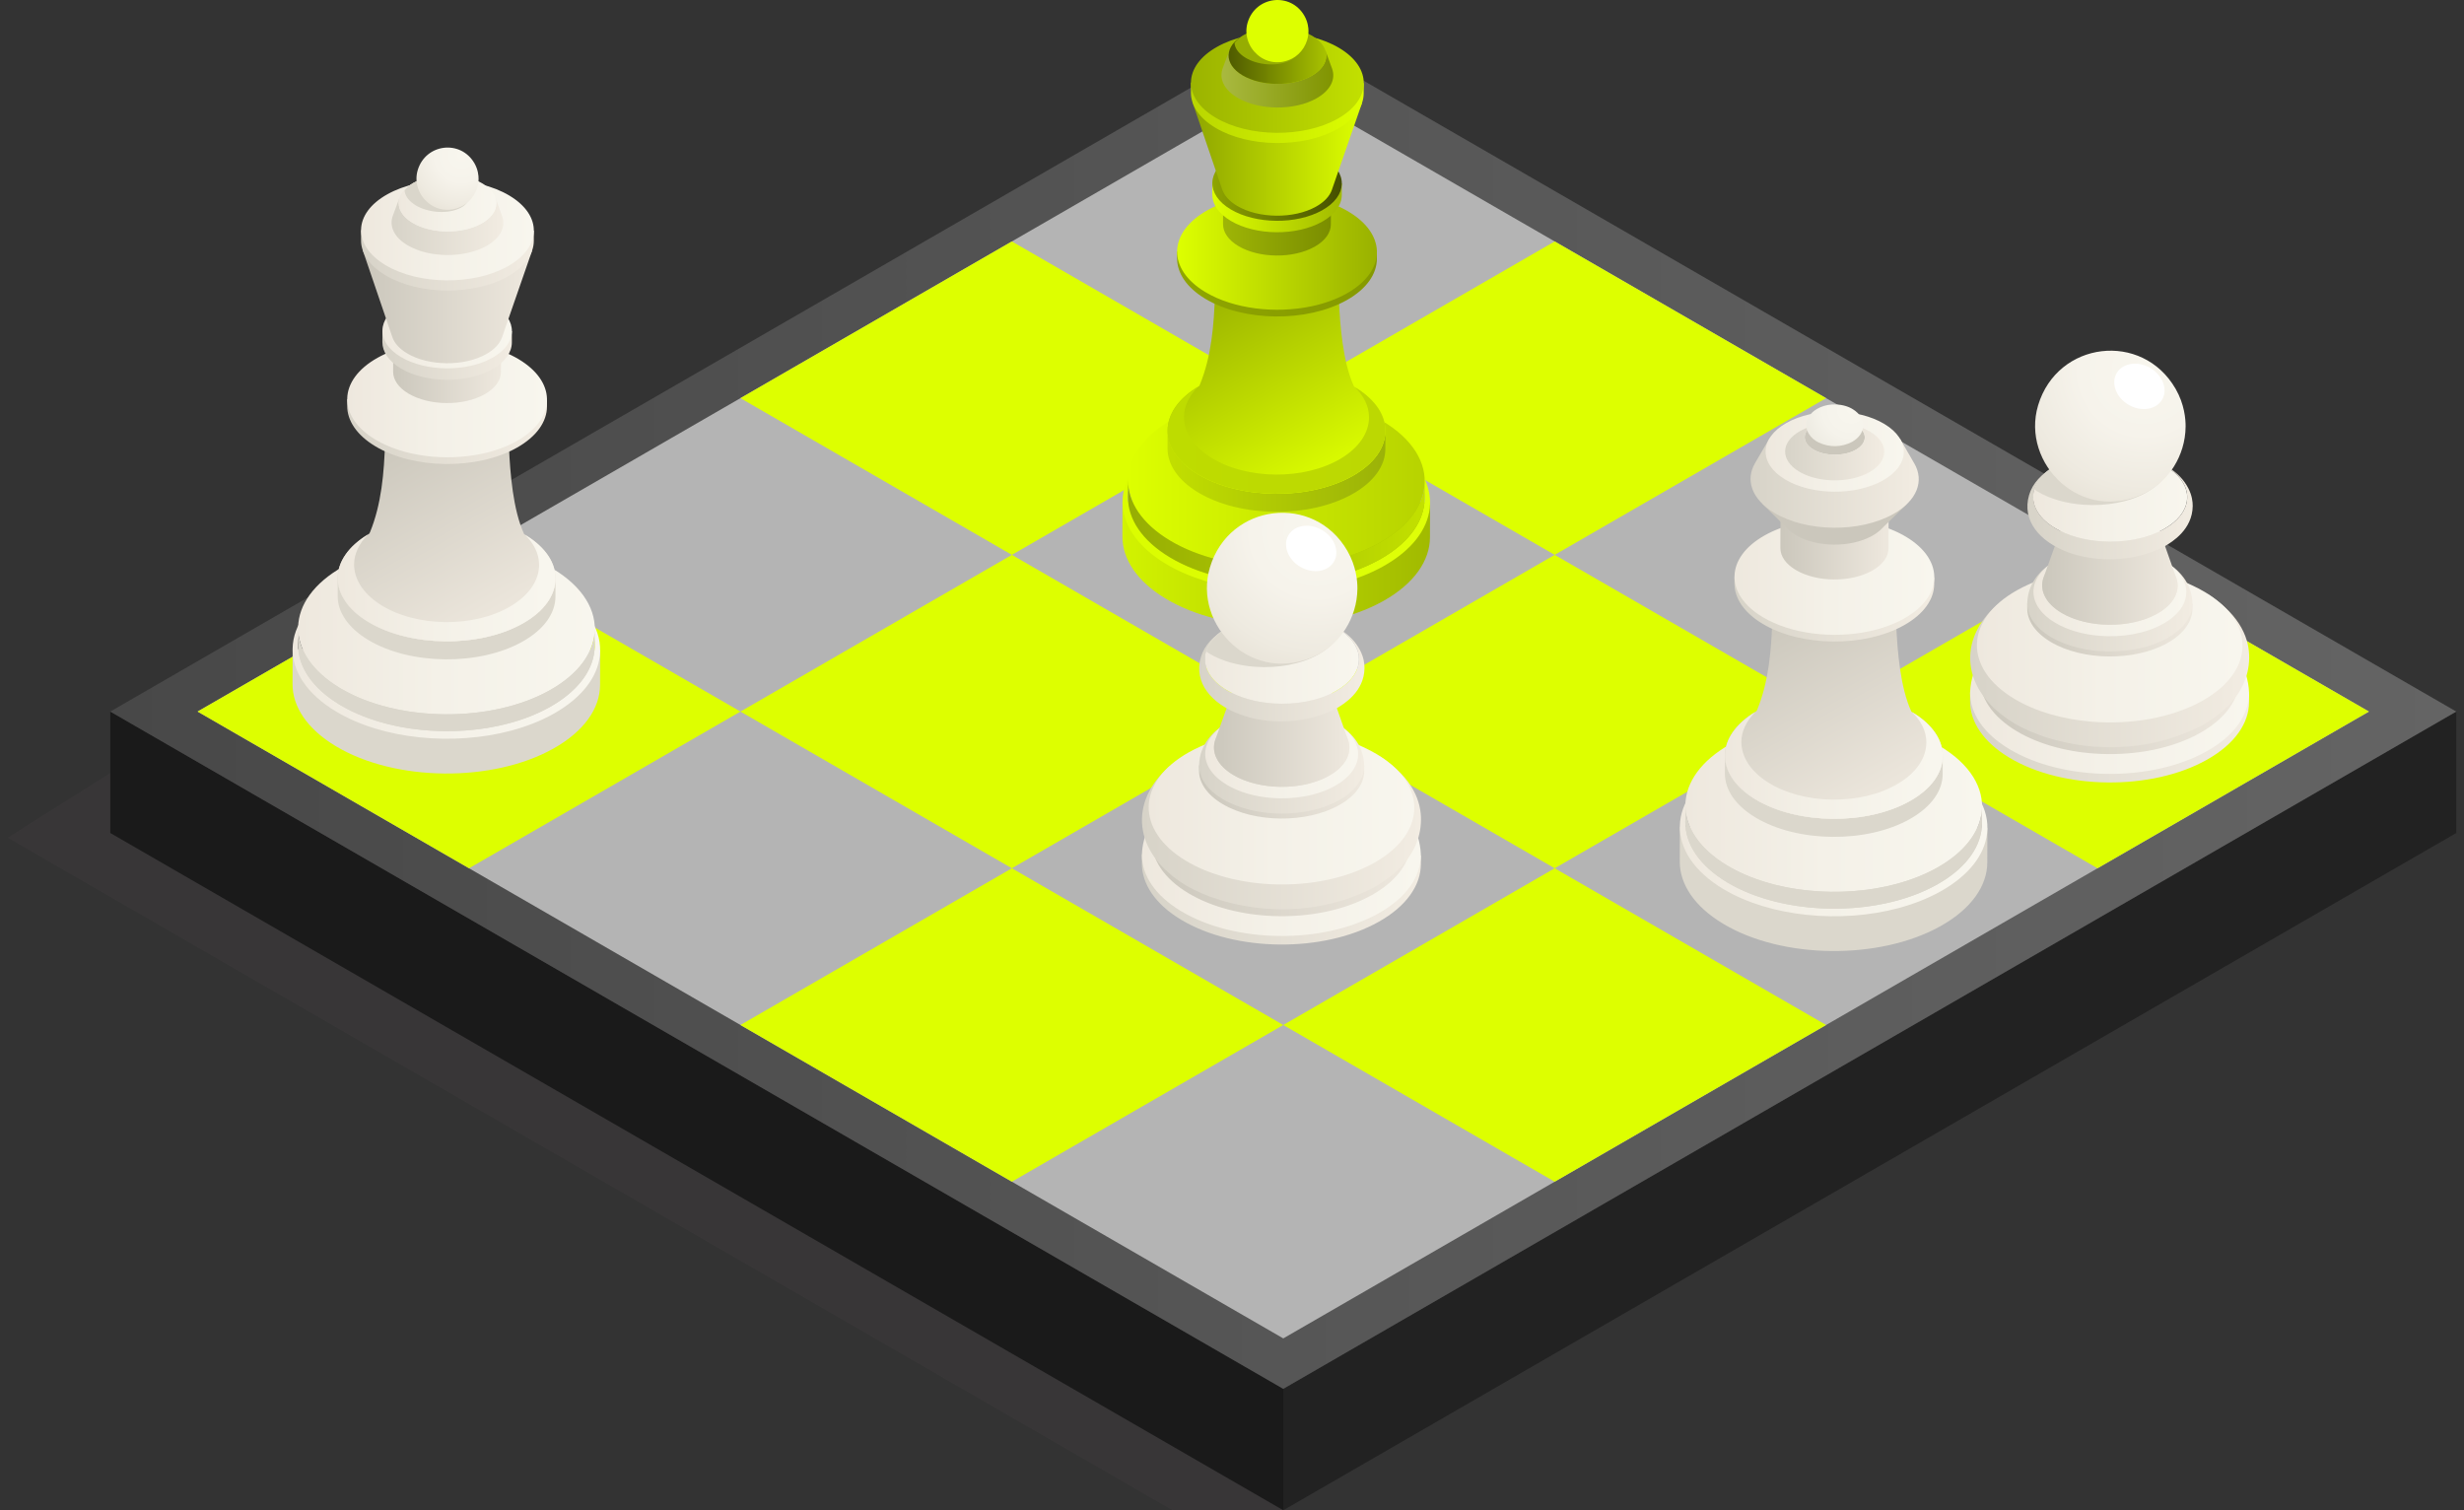 <svg width="310" height="190" viewBox="0 0 310 190" fill="none" xmlns="http://www.w3.org/2000/svg">
<rect x="0" y="0" width="310" height="190" fill="#333333" stroke="none"/>
<path opacity="0.5" d="M85.59 56.535C83.473 52.867 0.97 105.391 0.97 105.391L147.515 190H161.451L85.59 56.535Z" fill="#3E3B3D"/>
<path d="M161.451 190L13.874 104.796V89.52L161.451 174.724V190Z" fill="#1A1A1A"/>
<path d="M309.03 104.796L161.451 190V174.724L309.03 89.52V104.796Z" fill="#222222"/>
<path d="M161.451 174.724L13.874 89.52L161.451 4.316L309.03 89.52L161.451 174.724Z" fill="url(#paint0_linear_9_140)"/>
<path d="M298.04 89.52L161.451 168.381L24.861 89.52L161.451 10.659L298.04 89.52Z" fill="#B4B4B4"/>
<path d="M93.156 89.52L59.01 109.235L24.861 89.52L59.01 69.806L93.156 89.52Z" fill="#DDFF00"/>
<path d="M161.451 89.52L127.305 109.235L93.156 89.52L127.305 69.806L161.451 89.52Z" fill="#DDFF00"/>
<path d="M161.451 50.091L127.305 69.806L93.156 50.091L127.305 30.374L161.451 50.091Z" fill="#DDFF00"/>
<path d="M229.746 50.091L195.597 69.806L161.451 50.091L195.597 30.374L229.746 50.091Z" fill="#DDFF00"/>
<path d="M161.451 128.952L127.305 148.667L93.156 128.952L127.305 109.235L161.451 128.952Z" fill="#DDFF00"/>
<path d="M229.746 128.952L195.597 148.667L161.451 128.952L195.597 109.235L229.746 128.952Z" fill="#DDFF00"/>
<path d="M229.746 89.52L195.597 109.235L161.451 89.52L195.597 69.806L229.746 89.52Z" fill="#DDFF00"/>
<path d="M298.04 89.52L263.892 109.235L229.746 89.52L263.892 69.806L298.04 89.52Z" fill="#DDFF00"/>
<path d="M211.348 104.014L211.335 108.386C211.327 111.206 213.145 114.035 216.808 116.225C224.255 120.677 236.501 120.801 244.164 116.5C248.058 114.316 250.019 111.409 250.026 108.495L250.039 104.123L211.348 104.014Z" fill="#DBD7CC"/>
<path d="M244.567 96.281L244.078 95.998C247.909 98.289 249.65 101.305 249.317 104.25C249.026 106.827 247.151 109.349 243.702 111.282C242.164 112.144 240.434 112.822 238.592 113.318C231.592 115.199 223 114.417 217.312 111.017C210.127 106.723 210.296 99.879 217.686 95.733L217.208 96.006C209.545 100.305 209.371 107.399 216.821 111.851C222.717 115.375 231.626 116.188 238.881 114.238C240.787 113.726 242.582 113.022 244.177 112.126C247.751 110.121 249.697 107.505 249.998 104.835C250.343 101.783 248.538 98.658 244.567 96.281Z" fill="url(#paint1_linear_9_140)"/>
<path d="M244.083 93.881C244.006 93.835 243.928 93.79 243.85 93.744L240.366 91.733C240.424 91.767 240.481 91.801 240.538 91.835L221.164 91.637L217.696 93.614C210.306 97.762 210.137 104.604 217.322 108.897C223.005 112.295 231.59 113.079 238.585 111.204C240.431 110.71 242.167 110.03 243.709 109.165C247.167 107.224 249.045 104.695 249.325 102.113C249.647 99.172 247.907 96.167 244.083 93.881Z" fill="url(#paint2_linear_9_140)"/>
<path d="M243.709 109.165C236.32 113.313 224.504 113.193 217.322 108.897C213.789 106.786 212.034 104.058 212.041 101.336L212.036 103.456C212.028 106.178 213.784 108.905 217.317 111.017C224.501 115.31 236.314 115.43 243.704 111.284C247.46 109.178 249.351 106.373 249.359 103.559L249.364 101.44C249.356 104.253 247.465 107.058 243.709 109.165Z" fill="#DBD7CC"/>
<path d="M240.268 100.783C234.842 103.827 226.169 103.739 220.893 100.588C218.301 99.038 217.01 97.035 217.018 95.037L217.01 97.31C217.005 99.308 218.293 101.31 220.886 102.861C226.158 106.014 234.834 106.1 240.26 103.056C243.018 101.508 244.406 99.451 244.411 97.386L244.416 95.113C244.413 97.178 243.026 99.235 240.268 100.783Z" fill="#DBD7CC"/>
<path d="M240.476 89.528C239.065 86.489 238.717 81.845 238.566 78.653C238.538 77.79 238.517 76.907 238.52 75.954C238.517 77.12 237.733 78.284 236.172 79.159C233.104 80.881 228.2 80.832 225.216 79.047C223.748 78.17 223.021 77.037 223.023 75.91C223.021 76.614 222.997 77.25 222.977 77.905C222.86 81.775 222.53 85.757 221.075 89.3C221.047 89.359 221.01 89.401 220.977 89.469C218.361 91.001 217.021 93.027 217.015 95.037C217.01 97.035 218.299 99.037 220.891 100.588C226.166 103.741 234.839 103.827 240.265 100.783C243.024 99.235 244.411 97.178 244.416 95.113C244.426 92.687 242.593 90.772 240.476 89.528Z" fill="url(#paint3_linear_9_140)"/>
<path d="M218.215 72.549L218.213 73.395C218.208 75.227 219.389 77.066 221.769 78.486C226.605 81.377 234.561 81.458 239.538 78.665C242.068 77.247 243.341 75.359 243.346 73.465L243.348 72.619L218.215 72.549Z" fill="url(#paint4_linear_9_140)"/>
<path d="M239.795 67.528C238.579 66.8 237.166 66.252 235.655 65.881L233.431 65.335C234.25 65.535 235.016 65.834 235.673 66.226L226.055 66.13C226.688 65.775 227.41 65.504 228.182 65.32L225.956 65.852C224.535 66.193 223.197 66.691 222.029 67.349C217.052 70.141 216.938 74.749 221.777 77.642C225.34 79.772 230.595 80.377 235.107 79.432C236.72 79.094 238.237 78.556 239.548 77.821C242.148 76.362 243.421 74.406 243.354 72.46C243.286 70.681 242.104 68.907 239.795 67.528Z" fill="url(#paint5_linear_9_140)"/>
<path d="M224.005 64.554L223.992 68.943C223.99 69.936 224.629 70.93 225.917 71.699C228.535 73.265 232.842 73.307 235.535 71.795C236.904 71.026 237.595 70.006 237.598 68.98L237.611 64.59L224.005 64.554Z" fill="url(#paint6_linear_9_140)"/>
<path d="M221.686 63.343L224.935 66.556C225.205 66.824 225.538 67.078 225.927 67.312C228.546 68.879 232.852 68.92 235.546 67.408C235.99 67.159 236.361 66.884 236.663 66.59L239.93 63.398L221.686 63.343Z" fill="#CBC7BC"/>
<path d="M240.855 58.33L239.073 55.242L222.597 55.195L220.797 58.275C219.566 60.382 220.369 62.808 223.234 64.52C227.307 66.956 234.005 67.024 238.198 64.67C241.208 62.977 242.104 60.496 240.855 58.33Z" fill="url(#paint7_linear_9_140)"/>
<path d="M237.06 53.327C233.714 51.327 228.21 51.27 224.769 53.203C221.327 55.135 221.249 58.322 224.595 60.322C227.94 62.322 233.444 62.38 236.886 60.447C240.328 58.517 240.408 55.327 237.06 53.327Z" fill="url(#paint8_linear_9_140)"/>
<path d="M233.543 53.499C232.088 52.629 229.696 52.605 228.197 53.444C226.701 54.283 226.668 55.67 228.122 56.541C229.577 57.411 231.969 57.434 233.468 56.595C234.964 55.754 234.998 54.369 233.543 53.499Z" fill="#CBC7BC"/>
<path d="M235.299 54.317C235.101 54.197 234.891 54.089 234.673 53.99L233.164 53.301C233.296 53.361 233.423 53.429 233.543 53.499C234.255 53.925 234.611 54.473 234.613 55.021C234.616 55.592 234.231 56.164 233.468 56.592C233.114 56.79 232.712 56.94 232.283 57.042C230.894 57.374 229.234 57.203 228.122 56.538C226.668 55.668 226.701 54.283 228.197 53.442C228.299 53.385 228.403 53.333 228.512 53.283L226.997 53.964C226.818 54.044 226.647 54.13 226.481 54.224C224.01 55.611 223.956 57.896 226.356 59.33C228.19 60.426 230.93 60.709 233.221 60.161C233.927 59.992 234.59 59.746 235.172 59.418C236.434 58.712 237.065 57.769 237.06 56.824C237.06 55.925 236.473 55.018 235.299 54.317Z" fill="url(#paint9_linear_9_140)"/>
<path d="M234.161 52.533C233.808 51.862 232.629 50.761 230.442 50.894C229.221 50.969 227.727 51.644 227.335 52.948C226.984 54.12 227.816 55.205 228.821 55.673C230.2 56.315 231.688 56.283 233.018 55.59C233.909 55.078 234.405 54.343 234.416 53.517C234.426 53.034 234.226 52.657 234.161 52.533Z" fill="url(#paint10_radial_9_140)"/>
<path d="M240.587 89.606C241.616 90.632 242.361 91.9 242.359 93.404C242.354 95.284 241.174 97.159 238.834 98.57C234.226 101.344 226.857 101.263 222.379 98.391C220.177 96.978 219.08 95.154 219.086 93.334C219.088 92.035 219.691 90.736 220.818 89.588C218.327 91.108 217.028 93.076 217.023 95.037C217.018 97.035 218.306 99.037 220.899 100.588C226.174 103.741 234.847 103.83 240.273 100.783C243.031 99.235 244.419 97.178 244.424 95.113C244.426 92.731 242.652 90.85 240.587 89.606Z" fill="url(#paint11_linear_9_140)"/>
<path d="M141.227 63.12L141.214 67.491C141.206 70.312 143.024 73.141 146.687 75.328C154.134 79.78 166.381 79.904 174.043 75.606C177.937 73.421 179.898 70.515 179.906 67.598L179.919 63.226L141.227 63.12Z" fill="url(#paint12_linear_9_140)"/>
<path d="M174.446 55.387L173.958 55.104C177.789 57.395 179.529 60.411 179.197 63.356C178.906 65.933 177.03 68.455 173.583 70.388C172.046 71.25 170.316 71.928 168.474 72.424C161.474 74.305 152.882 73.523 147.193 70.12C140.009 65.826 140.178 58.982 147.567 54.837L147.089 55.109C139.427 59.408 139.256 66.502 146.702 70.954C152.599 74.478 161.508 75.291 168.763 73.341C170.669 72.829 172.464 72.125 174.059 71.229C177.633 69.224 179.578 66.608 179.88 63.938C180.223 60.889 178.417 57.764 174.446 55.387Z" fill="url(#paint13_linear_9_140)"/>
<path d="M173.963 52.987C173.885 52.94 173.807 52.896 173.729 52.849L170.246 50.839C170.303 50.873 170.36 50.906 170.417 50.94L151.043 50.745L147.575 52.722C140.185 56.87 140.017 63.712 147.201 68.005C152.884 71.403 161.469 72.187 168.466 70.312C170.313 69.819 172.048 69.138 173.591 68.273C177.048 66.333 178.926 63.803 179.21 61.221C179.526 58.278 177.786 55.27 173.963 52.987Z" fill="url(#paint14_linear_9_140)"/>
<path d="M173.589 68.27C166.199 72.419 154.383 72.299 147.201 68.003C143.669 65.891 141.913 63.164 141.921 60.442L141.915 62.561C141.908 65.283 143.663 68.011 147.196 70.123C154.38 74.416 166.194 74.535 173.583 70.39C177.339 68.284 179.23 65.478 179.238 62.668L179.243 60.548C179.236 63.359 177.345 66.164 173.589 68.27Z" fill="url(#paint15_linear_9_140)"/>
<path d="M170.147 59.888C164.721 62.933 156.048 62.847 150.773 59.694C148.18 58.143 146.889 56.14 146.897 54.143L146.892 56.416C146.887 58.413 148.175 60.416 150.767 61.966C156.04 65.12 164.716 65.208 170.142 62.161C172.9 60.613 174.287 58.556 174.293 56.491L174.298 54.218C174.293 56.283 172.905 58.34 170.147 59.888Z" fill="url(#paint16_linear_9_140)"/>
<path d="M170.355 48.634C168.944 45.595 168.596 40.951 168.446 37.758C168.417 36.896 168.396 36.013 168.399 35.06C168.396 36.228 167.612 37.389 166.051 38.265C162.983 39.987 158.077 39.938 155.095 38.153C153.627 37.278 152.9 36.143 152.903 35.016C152.9 35.719 152.877 36.356 152.856 37.01C152.739 40.88 152.409 44.862 150.954 48.405C150.926 48.465 150.89 48.507 150.856 48.574C148.24 50.107 146.9 52.133 146.895 54.143C146.889 56.141 148.178 58.143 150.77 59.694C156.045 62.847 164.718 62.935 170.144 59.889C172.903 58.341 174.29 56.283 174.295 54.218C174.306 51.792 172.472 49.878 170.355 48.634Z" fill="url(#paint17_linear_9_140)"/>
<path d="M148.095 31.654L148.092 32.501C148.087 34.332 149.269 36.171 151.648 37.592C156.484 40.483 164.44 40.563 169.417 37.771C171.947 36.353 173.22 34.465 173.225 32.571L173.228 31.724L148.095 31.654Z" fill="url(#paint18_linear_9_140)"/>
<path d="M169.674 26.633C168.459 25.906 167.046 25.358 165.534 24.987L163.311 24.441C164.129 24.641 164.895 24.94 165.552 25.332L155.934 25.236C156.568 24.88 157.29 24.61 158.061 24.426L155.835 24.958C154.414 25.298 153.077 25.797 151.905 26.454C146.928 29.247 146.814 33.854 151.653 36.748C155.217 38.878 160.472 39.483 164.983 38.538C166.596 38.2 168.113 37.662 169.425 36.927C172.025 35.467 173.298 33.514 173.23 31.566C173.165 29.787 171.983 28.013 169.674 26.633Z" fill="url(#paint19_linear_9_140)"/>
<path d="M170.466 48.712C171.495 49.738 172.241 51.005 172.238 52.509C172.233 54.39 171.054 56.265 168.711 57.676C164.103 60.45 156.734 60.369 152.256 57.496C150.053 56.083 148.957 54.26 148.962 52.439C148.965 51.14 149.567 49.842 150.695 48.694C148.204 50.213 146.905 52.182 146.9 54.143C146.895 56.141 148.183 58.143 150.775 59.694C156.051 62.847 164.724 62.935 170.15 59.889C172.908 58.341 174.295 56.283 174.3 54.218C174.306 51.837 172.531 49.956 170.466 48.712Z" fill="url(#paint20_linear_9_140)"/>
<path d="M165.394 27.327C162.708 28.834 158.414 28.789 155.804 27.231C154.521 26.465 153.882 25.472 153.884 24.483L153.874 28.2C153.871 29.189 154.508 30.179 155.793 30.948C158.404 32.509 162.697 32.553 165.383 31.044C166.75 30.278 167.435 29.259 167.438 28.236L167.448 24.519C167.446 25.543 166.76 26.561 165.394 27.327Z" fill="url(#paint21_linear_9_140)"/>
<path d="M152.526 23.039L152.521 24.478C152.518 25.665 153.284 26.857 154.825 27.776C157.96 29.652 163.116 29.704 166.342 27.893C167.981 26.974 168.807 25.75 168.809 24.522L168.815 23.083L152.526 23.039Z" fill="url(#paint22_linear_9_140)"/>
<path d="M166.511 19.784C163.375 17.909 158.22 17.857 154.993 19.667C151.767 21.477 151.695 24.465 154.83 26.337C157.965 28.213 163.121 28.265 166.347 26.454C169.573 24.646 169.646 21.659 166.511 19.784Z" fill="url(#paint23_linear_9_140)"/>
<path d="M150.04 12.906L153.77 23.844C154.025 24.589 154.643 25.304 155.627 25.893C158.334 27.512 162.786 27.556 165.573 25.995C166.63 25.402 167.295 24.662 167.565 23.886L171.357 12.968L150.04 12.906Z" fill="url(#paint24_linear_9_140)"/>
<path d="M149.838 10.389L149.832 11.669C149.827 13.254 150.851 14.844 152.908 16.072C157.092 18.573 163.973 18.644 168.277 16.228C170.464 14.999 171.565 13.368 171.57 11.729L171.573 10.449L149.838 10.389Z" fill="url(#paint25_linear_9_140)"/>
<path d="M168.5 6.043C164.316 3.542 157.435 3.472 153.131 5.888C148.827 8.303 148.728 12.288 152.913 14.789C157.097 17.29 163.978 17.36 168.282 14.945C172.586 12.532 172.685 8.545 168.5 6.043Z" fill="url(#paint26_linear_9_140)"/>
<path d="M167.586 8.618L166.724 6.264C167.147 7.42 166.568 8.675 164.996 9.555C162.562 10.921 158.674 10.88 156.31 9.467C154.822 8.576 154.292 7.353 154.71 6.228L153.835 8.576C153.354 9.864 153.96 11.264 155.666 12.283C158.373 13.901 162.825 13.945 165.612 12.384C167.409 11.376 168.074 9.942 167.586 8.618Z" fill="url(#paint27_linear_9_140)"/>
<path d="M165.121 4.524C162.757 3.111 158.866 3.072 156.435 4.436C154.001 5.802 153.947 8.054 156.31 9.467C158.674 10.88 162.565 10.919 164.996 9.555C167.43 8.192 167.485 5.94 165.121 4.524Z" fill="url(#paint28_linear_9_140)"/>
<path d="M160.503 3.469C159.033 3.495 157.573 3.799 156.435 4.436C155.942 4.714 155.614 5.043 155.316 5.381C155.37 6.615 156.949 7.784 159.082 8.051C161.357 8.337 163.334 7.495 163.5 6.176C163.646 5.025 162.334 3.932 160.503 3.469Z" fill="#96AD02"/>
<path d="M164.103 1.978C162.37 -1.027 157.97 -0.502 156.968 2.833C156.056 5.864 159.233 9.043 162.552 7.371C163.7 6.791 164.607 5.482 164.622 3.939C164.625 3.55 164.562 2.778 164.103 1.978Z" fill="url(#paint29_radial_9_140)"/>
<path d="M143.663 107.536L143.661 108.614C143.653 111.173 145.305 113.739 148.627 115.726C155.383 119.765 166.495 119.877 173.446 115.975C176.978 113.993 178.755 111.357 178.763 108.713L178.765 107.635L143.663 107.536Z" fill="url(#paint30_linear_9_140)"/>
<path d="M173.285 99.38C170.799 97.871 167.776 96.962 164.625 96.596L149.744 99.105C146.222 101.004 143.78 103.843 143.661 107.539C143.653 110.097 145.305 112.664 148.627 114.651C155.383 118.69 166.495 118.801 173.446 114.9C176.978 112.918 178.755 110.282 178.763 107.531C178.63 104.248 176.786 101.508 173.285 99.38Z" fill="url(#paint31_linear_9_140)"/>
<path d="M172.908 99.261C166.633 95.51 156.31 95.404 149.856 99.027C143.398 102.65 143.253 108.627 149.528 112.381C152.464 114.136 156.287 115.092 160.183 115.243C164.614 115.414 169.144 114.542 172.581 112.614C173.137 112.303 173.646 111.973 174.108 111.627C179.015 107.975 178.643 102.687 172.908 99.261ZM173.355 110.838C172.919 111.162 172.441 111.471 171.916 111.765C168.682 113.581 164.417 114.401 160.246 114.24C156.578 114.1 152.978 113.199 150.214 111.547C144.308 108.014 144.445 102.388 150.523 98.978C156.601 95.567 166.318 95.666 172.225 99.196C177.622 102.422 177.973 107.401 173.355 110.838Z" fill="url(#paint32_linear_9_140)"/>
<path d="M173.615 95.175L147.17 96.388C141.988 100.842 142.489 107.307 149.162 111.357C153.682 114.097 163.739 116.427 172.924 111.606C173.09 111.513 173.225 111.365 173.316 111.167C173.225 111.365 173.093 111.51 172.924 111.606C174.352 110.76 178.7 108.183 178.776 103.178C178.81 100.98 177.869 97.912 173.615 95.175Z" fill="url(#paint33_linear_9_140)"/>
<path d="M173.209 94.876C172.669 94.554 172.103 94.258 171.508 93.988L167.635 92.224C168.004 92.393 168.357 92.578 168.693 92.778L153.999 92.629C154.279 92.471 154.573 92.326 154.874 92.191L150.991 93.931C150.505 94.149 150.035 94.385 149.583 94.637C142.967 98.349 142.817 104.476 149.248 108.321C151.957 109.939 155.401 110.897 158.973 111.183C163.885 111.578 169.041 110.708 172.869 108.56C173.685 108.102 174.402 107.609 175.02 107.087C179.428 103.373 178.849 98.248 173.209 94.876Z" fill="url(#paint34_linear_9_140)"/>
<path d="M150.853 96.302L150.851 96.931C150.845 98.445 151.822 99.965 153.791 101.141C157.791 103.534 164.37 103.599 168.485 101.289C170.576 100.115 171.63 98.554 171.633 96.988L171.635 96.359L150.853 96.302Z" fill="url(#paint35_linear_9_140)"/>
<path d="M168.207 91.027C168.147 90.993 154.544 90.858 154.544 90.858C152.877 91.78 150.923 93.453 150.853 96.302C150.848 97.816 151.827 99.336 153.794 100.513C157.794 102.905 164.373 102.97 168.487 100.661C170.578 99.487 171.63 97.925 171.635 96.333C171.583 94.151 170.43 92.364 168.207 91.027Z" fill="url(#paint36_linear_9_140)"/>
<path d="M168.147 90.996L167.36 90.629C170.235 92.349 170.531 94.962 168.287 96.855C167.973 97.123 167.607 97.375 167.191 97.606C165.238 98.702 162.609 99.146 160.103 98.944C158.282 98.798 156.526 98.31 155.144 97.484C151.866 95.523 151.942 92.401 155.316 90.507L154.544 90.858C150.734 92.996 150.648 96.523 154.352 98.736C155.91 99.668 157.895 100.219 159.952 100.383C162.781 100.611 165.75 100.11 167.955 98.871C168.425 98.609 168.838 98.323 169.194 98.022C171.729 95.886 171.394 92.936 168.147 90.996Z" fill="url(#paint37_linear_9_140)"/>
<path d="M169.596 93.081L167.277 86.499L155.266 86.466L152.91 93.032C152.355 94.58 153.095 96.258 155.142 97.484C158.42 99.445 163.814 99.499 167.186 97.606C169.35 96.393 170.157 94.673 169.596 93.081Z" fill="url(#paint38_linear_9_140)"/>
<path d="M171.108 81.796C170.03 79.71 167.731 78.385 165.059 77.756C166.217 78.042 167.3 78.466 168.233 79.021C171.965 81.253 171.877 84.806 168.038 86.962C164.199 89.115 158.064 89.055 154.331 86.824C150.729 84.671 150.721 81.292 154.181 79.123C152.684 80.001 151.523 81.162 151.082 82.679C149.206 89.123 160.251 93.25 168.212 89.079C169.059 88.575 171.63 87.04 171.669 84.061C171.677 83.538 171.586 82.72 171.108 81.796Z" fill="url(#paint39_linear_9_140)"/>
<path d="M168.235 79.021C164.503 76.79 158.368 76.728 154.529 78.884C150.69 81.037 150.604 84.593 154.334 86.822C155.957 87.793 158.035 88.351 160.183 88.497C162.97 88.686 165.872 88.177 168.041 86.959C168.485 86.71 168.879 86.44 169.225 86.157C171.846 84.001 171.531 80.995 168.235 79.021Z" fill="url(#paint40_linear_9_140)"/>
<path d="M168.235 79.021C164.503 76.79 158.368 76.728 154.529 78.884C153.001 79.741 152.095 80.821 151.76 81.949C151.89 82.037 151.986 82.133 152.126 82.216C153.749 83.188 155.827 83.746 157.975 83.892C160.762 84.081 163.664 83.572 165.833 82.354C166.277 82.105 166.672 81.834 167.017 81.551C167.856 80.86 168.363 80.081 168.596 79.278C168.469 79.195 168.37 79.105 168.235 79.021Z" fill="#DBD7CC"/>
<path d="M170.778 74.055C170.786 73.112 170.633 71.242 169.518 69.304C165.321 62.018 154.653 63.294 152.225 71.374C150.014 78.723 157.713 86.434 165.763 82.375C168.544 80.972 170.744 77.8 170.778 74.055Z" fill="url(#paint41_radial_9_140)"/>
<path d="M167.828 70.653C167.085 71.938 165.202 72.24 163.62 71.325C162.038 70.411 161.357 68.629 162.098 67.343C162.84 66.058 164.724 65.756 166.305 66.671C167.89 67.585 168.57 69.367 167.828 70.653Z" fill="white"/>
<path d="M247.86 87.146L247.858 88.224C247.85 90.783 249.499 93.349 252.824 95.336C259.58 99.375 270.692 99.487 277.643 95.588C281.175 93.606 282.952 90.97 282.959 88.323L282.962 87.245L247.86 87.146Z" fill="url(#paint42_linear_9_140)"/>
<path d="M277.481 78.988C274.996 77.478 271.972 76.569 268.822 76.203L253.941 78.712C250.419 80.611 247.977 83.45 247.86 87.146C247.852 89.705 249.504 92.271 252.826 94.258C259.582 98.297 270.694 98.409 277.645 94.507C281.178 92.525 282.954 89.889 282.962 87.138C282.827 83.858 280.985 81.115 277.481 78.988Z" fill="url(#paint43_linear_9_140)"/>
<path d="M277.107 78.868C270.832 75.117 260.51 75.011 254.055 78.634C247.598 82.258 247.452 88.234 253.728 91.988C256.663 93.744 260.486 94.7 264.383 94.85C268.814 95.022 273.344 94.149 276.78 92.222C277.336 91.91 277.845 91.58 278.307 91.234C283.214 87.585 282.84 82.297 277.107 78.868ZM277.554 90.447C277.118 90.772 276.64 91.081 276.115 91.375C272.881 93.19 268.616 94.011 264.442 93.85C260.775 93.71 257.175 92.808 254.411 91.156C248.502 87.624 248.639 81.998 254.72 78.588C260.798 75.177 270.515 75.276 276.422 78.806C281.822 82.032 282.172 87.008 277.554 90.447Z" fill="url(#paint44_linear_9_140)"/>
<path d="M277.814 74.782L251.369 75.995C246.187 80.45 246.689 86.915 253.362 90.964C257.881 93.707 267.938 96.035 277.123 91.214C277.289 91.12 277.424 90.972 277.515 90.775C277.424 90.972 277.292 91.118 277.123 91.214C278.552 90.367 282.9 87.788 282.975 82.785C283.009 80.588 282.066 77.523 277.814 74.782Z" fill="url(#paint45_linear_9_140)"/>
<path d="M277.409 74.486C276.868 74.164 276.302 73.868 275.707 73.598L271.835 71.834C272.203 72.003 272.557 72.188 272.892 72.388L258.198 72.24C258.479 72.081 258.772 71.936 259.073 71.801L255.19 73.541C254.704 73.759 254.234 73.995 253.782 74.247C247.167 77.959 247.016 84.087 253.447 87.931C256.156 89.549 259.601 90.507 263.175 90.793C268.086 91.188 273.242 90.318 277.071 88.17C277.887 87.713 278.604 87.219 279.222 86.697C283.627 82.983 283.048 77.858 277.409 74.486Z" fill="url(#paint46_linear_9_140)"/>
<path d="M255.052 75.912L255.05 76.541C255.045 78.055 256.024 79.575 257.99 80.751C261.99 83.144 268.57 83.209 272.684 80.9C274.775 79.725 275.829 78.164 275.832 76.598L275.835 75.969L255.052 75.912Z" fill="url(#paint47_linear_9_140)"/>
<path d="M272.406 70.637C272.346 70.603 258.741 70.468 258.741 70.468C257.073 71.39 255.12 73.063 255.052 75.912C255.047 77.427 256.024 78.946 257.993 80.123C261.993 82.515 268.572 82.58 272.687 80.271C274.777 79.097 275.829 77.536 275.835 75.943C275.783 73.759 274.629 71.975 272.406 70.637Z" fill="url(#paint48_linear_9_140)"/>
<path d="M272.346 70.603L271.559 70.237C274.435 71.956 274.731 74.569 272.487 76.463C272.172 76.73 271.806 76.982 271.39 77.213C269.437 78.31 266.809 78.754 264.302 78.551C262.481 78.406 260.725 77.917 259.343 77.091C256.066 75.13 256.141 72.008 259.515 70.115L258.746 70.463C254.936 72.6 254.85 76.128 258.554 78.341C260.112 79.273 262.097 79.824 264.154 79.988C266.983 80.216 269.951 79.715 272.157 78.476C272.627 78.213 273.04 77.928 273.396 77.626C275.926 75.494 275.593 72.543 272.346 70.603Z" fill="url(#paint49_linear_9_140)"/>
<path d="M273.796 72.689L271.476 66.107L259.466 66.073L257.11 72.639C256.554 74.187 257.294 75.865 259.341 77.091C262.619 79.052 268.014 79.107 271.385 77.213C273.549 76.003 274.357 74.284 273.796 72.689Z" fill="url(#paint50_linear_9_140)"/>
<path d="M275.307 61.406C274.229 59.32 271.931 57.995 269.258 57.367C270.416 57.652 271.5 58.073 272.432 58.632C276.165 60.863 276.076 64.416 272.237 66.569C268.398 68.723 262.263 68.663 258.53 66.432C254.928 64.278 254.92 60.899 258.38 58.73C256.884 59.608 255.723 60.769 255.281 62.286C253.403 68.73 264.45 72.858 272.411 68.686C273.258 68.182 275.829 66.647 275.868 63.668C275.876 63.146 275.783 62.33 275.307 61.406Z" fill="url(#paint51_linear_9_140)"/>
<path d="M272.432 58.632C268.699 56.4 262.564 56.338 258.725 58.494C254.886 60.647 254.801 64.203 258.53 66.432C260.154 67.403 262.232 67.962 264.38 68.107C267.167 68.297 270.068 67.787 272.237 66.569C272.681 66.32 273.076 66.05 273.422 65.767C276.045 63.611 275.731 60.603 272.432 58.632Z" fill="url(#paint52_linear_9_140)"/>
<path d="M272.432 58.632C268.7 56.4 262.564 56.338 258.725 58.494C257.198 59.351 256.291 60.431 255.956 61.559C256.086 61.647 256.182 61.743 256.323 61.826C257.946 62.798 260.024 63.356 262.172 63.502C264.959 63.691 267.861 63.182 270.029 61.964C270.474 61.715 270.868 61.444 271.214 61.161C272.053 60.471 272.559 59.691 272.793 58.889C272.668 58.806 272.57 58.712 272.432 58.632Z" fill="#DBD7CC"/>
<path d="M274.975 53.665C274.983 52.722 274.832 50.852 273.715 48.914C269.518 41.629 258.85 42.904 256.421 50.984C254.213 58.335 261.91 66.044 269.959 61.985C272.744 60.582 274.944 57.411 274.975 53.665Z" fill="url(#paint53_radial_9_140)"/>
<path d="M272.027 50.263C271.284 51.548 269.401 51.85 267.819 50.935C266.237 50.021 265.557 48.239 266.297 46.953C267.04 45.668 268.923 45.366 270.505 46.281C272.089 47.195 272.77 48.977 272.027 50.263Z" fill="white"/>
<path d="M36.817 81.681L36.804 86.053C36.797 88.874 38.615 91.702 42.277 93.892C49.724 98.344 61.971 98.469 69.634 94.17C73.527 91.985 75.488 89.079 75.496 86.162L75.509 81.79L36.817 81.681Z" fill="#DBD7CC"/>
<path d="M70.034 73.951L69.545 73.668C73.376 75.959 75.117 78.975 74.784 81.92C74.493 84.497 72.618 87.019 69.171 88.954C67.633 89.816 65.904 90.497 64.062 90.99C57.062 92.871 48.469 92.089 42.781 88.686C35.596 84.393 35.765 77.549 43.155 73.403L42.677 73.676C35.015 77.975 34.841 85.068 42.29 89.52C48.186 93.045 57.093 93.855 64.35 91.907C66.257 91.396 68.052 90.692 69.647 89.796C73.221 87.79 75.166 85.175 75.467 82.504C75.81 79.453 74.008 76.325 70.034 73.951Z" fill="url(#paint54_linear_9_140)"/>
<path d="M69.55 71.548C69.472 71.502 69.395 71.457 69.317 71.411L65.834 69.4C65.891 69.434 65.948 69.468 66.005 69.502L46.63 69.307L43.163 71.283C35.773 75.432 35.604 82.273 42.789 86.567C48.472 89.964 57.057 90.749 64.054 88.873C65.901 88.38 67.636 87.699 69.179 86.834C72.636 84.894 74.514 82.364 74.797 79.782C75.114 76.842 73.374 73.834 69.55 71.548Z" fill="url(#paint55_linear_9_140)"/>
<path d="M69.176 86.832C61.787 90.98 49.971 90.861 42.789 86.564C39.256 84.453 37.501 81.725 37.508 79.003L37.503 81.123C37.495 83.845 39.251 86.572 42.784 88.684C49.968 92.978 61.782 93.097 69.171 88.951C72.927 86.845 74.818 84.04 74.826 81.229L74.831 79.11C74.823 81.923 72.932 84.725 69.176 86.832Z" fill="#DBD7CC"/>
<path d="M65.737 78.45C60.311 81.494 51.638 81.409 46.363 78.255C43.768 76.705 42.48 74.702 42.488 72.704L42.482 74.977C42.477 76.975 43.766 78.977 46.358 80.528C51.633 83.681 60.306 83.77 65.732 80.723C68.491 79.175 69.878 77.118 69.883 75.053L69.888 72.78C69.883 74.845 68.493 76.905 65.737 78.45Z" fill="#DBD7CC"/>
<path d="M65.945 67.198C64.535 64.156 64.187 59.514 64.036 56.322C64.007 55.462 63.987 54.577 63.989 53.623C63.987 54.792 63.202 55.956 61.641 56.831C58.574 58.553 53.67 58.504 50.685 56.72C49.218 55.844 48.49 54.712 48.493 53.582C48.49 54.286 48.467 54.922 48.446 55.577C48.329 59.447 47.999 63.429 46.545 66.972C46.516 67.032 46.48 67.073 46.446 67.141C43.831 68.673 42.49 70.699 42.485 72.71C42.48 74.707 43.768 76.71 46.36 78.26C51.636 81.414 60.309 81.502 65.735 78.455C68.493 76.907 69.88 74.85 69.885 72.785C69.896 70.356 68.059 68.442 65.945 67.198Z" fill="url(#paint56_linear_9_140)"/>
<path d="M43.685 50.216L43.682 51.065C43.677 52.896 44.859 54.735 47.238 56.156C52.075 59.047 60.031 59.127 65.01 56.335C67.54 54.917 68.813 53.029 68.818 51.135L68.82 50.288L43.685 50.216Z" fill="url(#paint57_linear_9_140)"/>
<path d="M65.262 45.195C64.046 44.468 62.633 43.919 61.122 43.548L58.898 43.003C59.717 43.203 60.483 43.501 61.14 43.894L51.522 43.797C52.155 43.442 52.877 43.171 53.649 42.987L51.423 43.52C50.002 43.86 48.664 44.358 47.493 45.016C42.516 47.808 42.402 52.416 47.241 55.309C50.805 57.439 56.059 58.044 60.569 57.099C62.181 56.761 63.698 56.224 65.01 55.489C67.61 54.029 68.883 52.075 68.815 50.127C68.753 48.348 67.571 46.577 65.262 45.195Z" fill="url(#paint58_linear_9_140)"/>
<path d="M66.054 67.273C67.083 68.299 67.828 69.567 67.826 71.071C67.82 72.951 66.641 74.827 64.298 76.237C59.69 79.011 52.322 78.931 47.843 76.058C45.641 74.645 44.545 72.821 44.55 71.001C44.553 69.702 45.155 68.403 46.282 67.255C43.791 68.775 42.493 70.743 42.487 72.704C42.482 74.702 43.771 76.705 46.363 78.255C51.638 81.409 60.311 81.494 65.737 78.45C68.496 76.902 69.883 74.845 69.888 72.78C69.896 70.4 68.122 68.52 66.054 67.273Z" fill="url(#paint59_linear_9_140)"/>
<path d="M60.981 45.888C58.296 47.395 54.002 47.353 51.392 45.792C50.108 45.026 49.469 44.034 49.472 43.044L49.462 46.761C49.459 47.751 50.098 48.743 51.381 49.509C53.992 51.07 58.285 51.114 60.971 49.605C62.337 48.839 63.023 47.821 63.026 46.797L63.036 43.08C63.036 44.104 62.348 45.122 60.981 45.888Z" fill="url(#paint60_linear_9_140)"/>
<path d="M48.114 41.603L48.108 43.042C48.106 44.229 48.872 45.421 50.412 46.34C53.547 48.213 58.703 48.268 61.929 46.457C63.569 45.538 64.394 44.314 64.397 43.086L64.402 41.647L48.114 41.603Z" fill="url(#paint61_linear_9_140)"/>
<path d="M62.098 38.348C58.963 36.472 53.807 36.42 50.581 38.231C47.355 40.041 47.282 43.028 50.418 44.901C53.553 46.777 58.709 46.828 61.935 45.018C65.161 43.208 65.234 40.221 62.098 38.348Z" fill="url(#paint62_linear_9_140)"/>
<path d="M45.63 31.467L49.36 42.405C49.615 43.151 50.233 43.867 51.218 44.454C53.924 46.073 58.376 46.117 61.163 44.556C62.22 43.964 62.885 43.223 63.156 42.447L66.948 31.529L45.63 31.467Z" fill="url(#paint63_linear_9_140)"/>
<path d="M45.425 28.95L45.423 30.231C45.417 31.815 46.441 33.405 48.498 34.633C52.683 37.135 59.563 37.205 63.867 34.789C66.054 33.561 67.156 31.93 67.161 30.291L67.163 29.01L45.425 28.95Z" fill="url(#paint64_linear_9_140)"/>
<path d="M64.088 24.607C59.903 22.106 53.023 22.036 48.719 24.451C44.415 26.867 44.316 30.852 48.501 33.353C52.685 35.854 59.566 35.924 63.87 33.509C68.174 31.093 68.272 27.109 64.088 24.607Z" fill="url(#paint65_linear_9_140)"/>
<path d="M63.176 27.179L62.314 24.826C62.737 25.984 62.158 27.236 60.587 28.117C58.153 29.483 54.264 29.441 51.901 28.028C50.412 27.137 49.883 25.914 50.301 24.789L49.425 27.137C48.945 28.426 49.55 29.826 51.257 30.844C53.963 32.462 58.415 32.506 61.202 30.945C63 29.937 63.662 28.504 63.176 27.179Z" fill="url(#paint66_linear_9_140)"/>
<path d="M60.711 23.088C58.348 21.675 54.457 21.636 52.025 23C49.592 24.366 49.537 26.618 51.901 28.031C54.264 29.444 58.155 29.483 60.587 28.119C63.02 26.753 63.075 24.501 60.711 23.088Z" fill="url(#paint67_linear_9_140)"/>
<path d="M56.09 22.031C54.62 22.057 53.16 22.361 52.023 22.997C51.529 23.275 51.202 23.605 50.903 23.942C50.961 25.176 52.537 26.345 54.67 26.613C56.945 26.898 58.922 26.059 59.088 24.737C59.233 23.589 57.924 22.496 56.09 22.031Z" fill="#DAD6CB"/>
<path d="M60.21 22.501C60.213 22.111 60.15 21.34 59.691 20.542C57.958 17.537 53.558 18.064 52.555 21.397C51.644 24.428 54.82 27.608 58.14 25.935C59.291 25.355 60.197 24.046 60.21 22.501Z" fill="url(#paint68_radial_9_140)"/>
<defs>
<linearGradient id="paint0_linear_9_140" x1="13.873" y1="89.521" x2="309.029" y2="89.521" gradientUnits="userSpaceOnUse">
<stop stop-color="#484848"/>
<stop offset="1" stop-color="#646464"/>
</linearGradient>
<linearGradient id="paint1_linear_9_140" x1="211.349" y1="105.503" x2="250.04" y2="105.503" gradientUnits="userSpaceOnUse">
<stop stop-color="#EEE8DE"/>
<stop offset="0.473" stop-color="#F4F1E8"/>
<stop offset="1" stop-color="#F8F6EE"/>
</linearGradient>
<linearGradient id="paint2_linear_9_140" x1="212.04" y1="101.918" x2="249.363" y2="101.918" gradientUnits="userSpaceOnUse">
<stop stop-color="#EEE8DE"/>
<stop offset="0.473" stop-color="#F4F1E8"/>
<stop offset="1" stop-color="#F8F6EE"/>
</linearGradient>
<linearGradient id="paint3_linear_9_140" x1="222.982" y1="77.735" x2="236.757" y2="101.925" gradientUnits="userSpaceOnUse">
<stop stop-color="#CBC7BC"/>
<stop offset="1" stop-color="#EEE8DE"/>
</linearGradient>
<linearGradient id="paint4_linear_9_140" x1="218.214" y1="76.629" x2="243.35" y2="76.629" gradientUnits="userSpaceOnUse">
<stop stop-color="#D7D3C8"/>
<stop offset="1" stop-color="#F2ECE2"/>
</linearGradient>
<linearGradient id="paint5_linear_9_140" x1="218.216" y1="72.591" x2="243.35" y2="72.591" gradientUnits="userSpaceOnUse">
<stop stop-color="#EEE8DE"/>
<stop offset="0.473" stop-color="#F4F1E8"/>
<stop offset="1" stop-color="#F8F6EE"/>
</linearGradient>
<linearGradient id="paint6_linear_9_140" x1="223.992" y1="68.729" x2="237.608" y2="68.729" gradientUnits="userSpaceOnUse">
<stop stop-color="#CBC7BC"/>
<stop offset="1" stop-color="#EEE8DE"/>
</linearGradient>
<linearGradient id="paint7_linear_9_140" x1="220.236" y1="60.791" x2="241.4" y2="60.791" gradientUnits="userSpaceOnUse">
<stop stop-color="#D7D3C8"/>
<stop offset="1" stop-color="#F2ECE2"/>
</linearGradient>
<linearGradient id="paint8_linear_9_140" x1="222.136" y1="56.826" x2="239.52" y2="56.826" gradientUnits="userSpaceOnUse">
<stop stop-color="#EEE8DE"/>
<stop offset="0.473" stop-color="#F4F1E8"/>
<stop offset="1" stop-color="#F8F6EE"/>
</linearGradient>
<linearGradient id="paint9_linear_9_140" x1="224.593" y1="56.862" x2="237.063" y2="56.862" gradientUnits="userSpaceOnUse">
<stop stop-color="#D7D3C8"/>
<stop offset="1" stop-color="#F2ECE2"/>
</linearGradient>
<radialGradient id="paint10_radial_9_140" cx="0" cy="0" r="1" gradientUnits="userSpaceOnUse" gradientTransform="translate(232.894 51.474) scale(8.866 8.866)">
<stop stop-color="#F8F6EE"/>
<stop offset="0.408" stop-color="#F5F3EB"/>
<stop offset="0.76" stop-color="#ECE9E0"/>
<stop offset="1" stop-color="#E1DED4"/>
</radialGradient>
<linearGradient id="paint11_linear_9_140" x1="217.279" y1="96.299" x2="243.439" y2="96.299" gradientUnits="userSpaceOnUse">
<stop stop-color="#EEE8DE"/>
<stop offset="0.473" stop-color="#F4F1E8"/>
<stop offset="1" stop-color="#F8F6EE"/>
</linearGradient>
<linearGradient id="paint12_linear_9_140" x1="141.215" y1="70.934" x2="179.919" y2="70.934" gradientUnits="userSpaceOnUse">
<stop stop-color="#D2F300"/>
<stop offset="1" stop-color="#A1BA00"/>
</linearGradient>
<linearGradient id="paint13_linear_9_140" x1="141.228" y1="64.608" x2="179.919" y2="64.608" gradientUnits="userSpaceOnUse">
<stop stop-color="#DBFD00"/>
<stop offset="1" stop-color="#DEFF08"/>
</linearGradient>
<linearGradient id="paint14_linear_9_140" x1="141.919" y1="61.023" x2="179.242" y2="61.023" gradientUnits="userSpaceOnUse">
<stop stop-color="#DDFF00"/>
<stop offset="1" stop-color="#B7D300"/>
</linearGradient>
<linearGradient id="paint15_linear_9_140" x1="141.913" y1="66.933" x2="179.242" y2="66.933" gradientUnits="userSpaceOnUse">
<stop stop-color="#96AD03"/>
<stop offset="1" stop-color="#C2E000"/>
</linearGradient>
<linearGradient id="paint16_linear_9_140" x1="146.891" y1="59.264" x2="174.299" y2="59.264" gradientUnits="userSpaceOnUse">
<stop stop-color="#C2DF00"/>
<stop offset="1" stop-color="#9BB208"/>
</linearGradient>
<linearGradient id="paint17_linear_9_140" x1="152.861" y1="36.841" x2="166.636" y2="61.031" gradientUnits="userSpaceOnUse">
<stop stop-color="#9CB400"/>
<stop offset="1" stop-color="#DDFF00"/>
</linearGradient>
<linearGradient id="paint18_linear_9_140" x1="148.093" y1="35.735" x2="173.229" y2="35.735" gradientUnits="userSpaceOnUse">
<stop stop-color="#8FA500"/>
<stop offset="1" stop-color="#859900"/>
</linearGradient>
<linearGradient id="paint19_linear_9_140" x1="148.095" y1="31.697" x2="173.229" y2="31.697" gradientUnits="userSpaceOnUse">
<stop stop-color="#DDFF00"/>
<stop offset="1" stop-color="#99B100"/>
</linearGradient>
<linearGradient id="paint20_linear_9_140" x1="147.158" y1="55.404" x2="173.318" y2="55.404" gradientUnits="userSpaceOnUse">
<stop stop-color="#BEDC00"/>
<stop offset="1" stop-color="#BCD802"/>
</linearGradient>
<linearGradient id="paint21_linear_9_140" x1="153.873" y1="28.313" x2="167.449" y2="28.313" gradientUnits="userSpaceOnUse">
<stop stop-color="#9EB506"/>
<stop offset="1" stop-color="#7A8D00"/>
</linearGradient>
<linearGradient id="paint22_linear_9_140" x1="152.522" y1="26.129" x2="168.815" y2="26.129" gradientUnits="userSpaceOnUse">
<stop stop-color="#DDFF00"/>
<stop offset="1" stop-color="#A1BA00"/>
</linearGradient>
<linearGradient id="paint23_linear_9_140" x1="152.526" y1="23.062" x2="168.815" y2="23.062" gradientUnits="userSpaceOnUse">
<stop stop-color="#8FA500"/>
<stop offset="1" stop-color="#444E00"/>
</linearGradient>
<linearGradient id="paint24_linear_9_140" x1="150.041" y1="20.02" x2="171.357" y2="20.02" gradientUnits="userSpaceOnUse">
<stop stop-color="#8FA500"/>
<stop offset="1" stop-color="#DDFF00"/>
</linearGradient>
<linearGradient id="paint25_linear_9_140" x1="149.834" y1="14.191" x2="171.575" y2="14.191" gradientUnits="userSpaceOnUse">
<stop stop-color="#B9D600"/>
<stop offset="1" stop-color="#DDFF00"/>
</linearGradient>
<linearGradient id="paint26_linear_9_140" x1="149.838" y1="10.418" x2="171.575" y2="10.418" gradientUnits="userSpaceOnUse">
<stop stop-color="#9BB300"/>
<stop offset="1" stop-color="#C2E000"/>
</linearGradient>
<linearGradient id="paint27_linear_9_140" x1="153.676" y1="9.88" x2="167.742" y2="9.88" gradientUnits="userSpaceOnUse">
<stop stop-color="#A9B940"/>
<stop offset="1" stop-color="#809400"/>
</linearGradient>
<linearGradient id="paint28_linear_9_140" x1="154.573" y1="6.997" x2="166.859" y2="6.997" gradientUnits="userSpaceOnUse">
<stop stop-color="#4F5B00"/>
<stop offset="1" stop-color="#A8C200"/>
</linearGradient>
<radialGradient id="paint29_radial_9_140" cx="0" cy="0" r="1" gradientUnits="userSpaceOnUse" gradientTransform="translate(163.073 -0.031) scale(8.137 8.137)">
<stop stop-color="#DDFF00"/>
<stop offset="1" stop-color="#DDFF00"/>
</radialGradient>
<linearGradient id="paint30_linear_9_140" x1="143.66" y1="113.182" x2="178.764" y2="113.182" gradientUnits="userSpaceOnUse">
<stop stop-color="#D7D3C8"/>
<stop offset="1" stop-color="#F2ECE2"/>
</linearGradient>
<linearGradient id="paint31_linear_9_140" x1="143.663" y1="107.173" x2="178.764" y2="107.173" gradientUnits="userSpaceOnUse">
<stop stop-color="#EEE8DE"/>
<stop offset="0.473" stop-color="#F4F1E8"/>
<stop offset="1" stop-color="#F8F6EE"/>
</linearGradient>
<linearGradient id="paint32_linear_9_140" x1="144.916" y1="105.82" x2="177.52" y2="105.82" gradientUnits="userSpaceOnUse">
<stop stop-color="#CBC7BC"/>
<stop offset="1" stop-color="#EEE8DE"/>
</linearGradient>
<linearGradient id="paint33_linear_9_140" x1="143.673" y1="104.784" x2="178.777" y2="104.784" gradientUnits="userSpaceOnUse">
<stop stop-color="#D7D3C8"/>
<stop offset="1" stop-color="#F2ECE2"/>
</linearGradient>
<linearGradient id="paint34_linear_9_140" x1="144.524" y1="101.734" x2="177.936" y2="101.734" gradientUnits="userSpaceOnUse">
<stop stop-color="#EEE8DE"/>
<stop offset="0.473" stop-color="#F4F1E8"/>
<stop offset="1" stop-color="#F8F6EE"/>
</linearGradient>
<linearGradient id="paint35_linear_9_140" x1="150.853" y1="99.641" x2="171.636" y2="99.641" gradientUnits="userSpaceOnUse">
<stop stop-color="#CBC7BC"/>
<stop offset="1" stop-color="#EEE8DE"/>
</linearGradient>
<linearGradient id="paint36_linear_9_140" x1="150.854" y1="96.604" x2="171.636" y2="96.604" gradientUnits="userSpaceOnUse">
<stop stop-color="#D7D3C8"/>
<stop offset="1" stop-color="#F2ECE2"/>
</linearGradient>
<linearGradient id="paint37_linear_9_140" x1="151.629" y1="95.472" x2="170.869" y2="95.472" gradientUnits="userSpaceOnUse">
<stop stop-color="#EEE8DE"/>
<stop offset="0.473" stop-color="#F4F1E8"/>
<stop offset="1" stop-color="#F8F6EE"/>
</linearGradient>
<linearGradient id="paint38_linear_9_140" x1="152.733" y1="92.728" x2="169.77" y2="92.728" gradientUnits="userSpaceOnUse">
<stop stop-color="#CBC7BC"/>
<stop offset="1" stop-color="#EEE8DE"/>
</linearGradient>
<linearGradient id="paint39_linear_9_140" x1="150.872" y1="84.259" x2="171.671" y2="84.259" gradientUnits="userSpaceOnUse">
<stop stop-color="#D7D3C8"/>
<stop offset="1" stop-color="#F2ECE2"/>
</linearGradient>
<linearGradient id="paint40_linear_9_140" x1="151.59" y1="82.923" x2="170.976" y2="82.923" gradientUnits="userSpaceOnUse">
<stop stop-color="#EEE8DE"/>
<stop offset="0.473" stop-color="#F4F1E8"/>
<stop offset="1" stop-color="#F8F6EE"/>
</linearGradient>
<radialGradient id="paint41_radial_9_140" cx="0" cy="0" r="1" gradientUnits="userSpaceOnUse" gradientTransform="translate(165.582 66.906) scale(18.224)">
<stop stop-color="#F8F6EE"/>
<stop offset="0.449" stop-color="#F6F3EB"/>
<stop offset="0.835" stop-color="#EEEAE0"/>
<stop offset="1" stop-color="#E9E4D9"/>
</radialGradient>
<linearGradient id="paint42_linear_9_140" x1="247.858" y1="92.791" x2="282.962" y2="92.791" gradientUnits="userSpaceOnUse">
<stop stop-color="#D7D3C8"/>
<stop offset="1" stop-color="#F2ECE2"/>
</linearGradient>
<linearGradient id="paint43_linear_9_140" x1="247.861" y1="86.782" x2="282.962" y2="86.782" gradientUnits="userSpaceOnUse">
<stop stop-color="#EEE8DE"/>
<stop offset="0.473" stop-color="#F4F1E8"/>
<stop offset="1" stop-color="#F8F6EE"/>
</linearGradient>
<linearGradient id="paint44_linear_9_140" x1="249.114" y1="85.428" x2="281.719" y2="85.428" gradientUnits="userSpaceOnUse">
<stop stop-color="#CBC7BC"/>
<stop offset="1" stop-color="#EEE8DE"/>
</linearGradient>
<linearGradient id="paint45_linear_9_140" x1="247.871" y1="84.393" x2="282.976" y2="84.393" gradientUnits="userSpaceOnUse">
<stop stop-color="#D7D3C8"/>
<stop offset="1" stop-color="#F2ECE2"/>
</linearGradient>
<linearGradient id="paint46_linear_9_140" x1="248.723" y1="81.343" x2="282.135" y2="81.343" gradientUnits="userSpaceOnUse">
<stop stop-color="#EEE8DE"/>
<stop offset="0.473" stop-color="#F4F1E8"/>
<stop offset="1" stop-color="#F8F6EE"/>
</linearGradient>
<linearGradient id="paint47_linear_9_140" x1="255.051" y1="79.25" x2="275.835" y2="79.25" gradientUnits="userSpaceOnUse">
<stop stop-color="#CBC7BC"/>
<stop offset="1" stop-color="#EEE8DE"/>
</linearGradient>
<linearGradient id="paint48_linear_9_140" x1="255.053" y1="76.213" x2="275.835" y2="76.213" gradientUnits="userSpaceOnUse">
<stop stop-color="#D7D3C8"/>
<stop offset="1" stop-color="#F2ECE2"/>
</linearGradient>
<linearGradient id="paint49_linear_9_140" x1="255.828" y1="75.081" x2="275.068" y2="75.081" gradientUnits="userSpaceOnUse">
<stop stop-color="#EEE8DE"/>
<stop offset="0.473" stop-color="#F4F1E8"/>
<stop offset="1" stop-color="#F8F6EE"/>
</linearGradient>
<linearGradient id="paint50_linear_9_140" x1="256.932" y1="72.338" x2="273.968" y2="72.338" gradientUnits="userSpaceOnUse">
<stop stop-color="#CBC7BC"/>
<stop offset="1" stop-color="#EEE8DE"/>
</linearGradient>
<linearGradient id="paint51_linear_9_140" x1="255.071" y1="63.868" x2="275.87" y2="63.868" gradientUnits="userSpaceOnUse">
<stop stop-color="#D7D3C8"/>
<stop offset="1" stop-color="#F2ECE2"/>
</linearGradient>
<linearGradient id="paint52_linear_9_140" x1="255.789" y1="62.532" x2="275.175" y2="62.532" gradientUnits="userSpaceOnUse">
<stop stop-color="#EEE8DE"/>
<stop offset="0.473" stop-color="#F4F1E8"/>
<stop offset="1" stop-color="#F8F6EE"/>
</linearGradient>
<radialGradient id="paint53_radial_9_140" cx="0" cy="0" r="1" gradientUnits="userSpaceOnUse" gradientTransform="translate(269.781 46.515) scale(18.224 18.224)">
<stop stop-color="#F8F6EE"/>
<stop offset="0.449" stop-color="#F6F3EB"/>
<stop offset="0.835" stop-color="#EEEAE0"/>
<stop offset="1" stop-color="#E9E4D9"/>
</radialGradient>
<linearGradient id="paint54_linear_9_140" x1="36.816" y1="83.171" x2="75.507" y2="83.171" gradientUnits="userSpaceOnUse">
<stop stop-color="#EEE8DE"/>
<stop offset="0.473" stop-color="#F4F1E8"/>
<stop offset="1" stop-color="#F8F6EE"/>
</linearGradient>
<linearGradient id="paint55_linear_9_140" x1="37.508" y1="79.586" x2="74.831" y2="79.586" gradientUnits="userSpaceOnUse">
<stop stop-color="#EEE8DE"/>
<stop offset="0.473" stop-color="#F4F1E8"/>
<stop offset="1" stop-color="#F8F6EE"/>
</linearGradient>
<linearGradient id="paint56_linear_9_140" x1="48.45" y1="55.403" x2="62.225" y2="79.593" gradientUnits="userSpaceOnUse">
<stop stop-color="#CBC7BC"/>
<stop offset="1" stop-color="#EEE8DE"/>
</linearGradient>
<linearGradient id="paint57_linear_9_140" x1="43.682" y1="54.297" x2="68.818" y2="54.297" gradientUnits="userSpaceOnUse">
<stop stop-color="#D7D3C8"/>
<stop offset="1" stop-color="#F2ECE2"/>
</linearGradient>
<linearGradient id="paint58_linear_9_140" x1="43.684" y1="50.26" x2="68.818" y2="50.26" gradientUnits="userSpaceOnUse">
<stop stop-color="#EEE8DE"/>
<stop offset="0.473" stop-color="#F4F1E8"/>
<stop offset="1" stop-color="#F8F6EE"/>
</linearGradient>
<linearGradient id="paint59_linear_9_140" x1="42.747" y1="73.967" x2="68.907" y2="73.967" gradientUnits="userSpaceOnUse">
<stop stop-color="#EEE8DE"/>
<stop offset="0.473" stop-color="#F4F1E8"/>
<stop offset="1" stop-color="#F8F6EE"/>
</linearGradient>
<linearGradient id="paint60_linear_9_140" x1="49.462" y1="46.876" x2="63.038" y2="46.876" gradientUnits="userSpaceOnUse">
<stop stop-color="#CBC7BC"/>
<stop offset="1" stop-color="#EEE8DE"/>
</linearGradient>
<linearGradient id="paint61_linear_9_140" x1="48.111" y1="44.691" x2="64.404" y2="44.691" gradientUnits="userSpaceOnUse">
<stop stop-color="#D7D3C8"/>
<stop offset="1" stop-color="#F2ECE2"/>
</linearGradient>
<linearGradient id="paint62_linear_9_140" x1="48.115" y1="41.624" x2="64.404" y2="41.624" gradientUnits="userSpaceOnUse">
<stop stop-color="#EEE8DE"/>
<stop offset="0.473" stop-color="#F4F1E8"/>
<stop offset="1" stop-color="#F8F6EE"/>
</linearGradient>
<linearGradient id="paint63_linear_9_140" x1="45.63" y1="38.583" x2="66.946" y2="38.583" gradientUnits="userSpaceOnUse">
<stop stop-color="#CBC7BC"/>
<stop offset="1" stop-color="#EEE8DE"/>
</linearGradient>
<linearGradient id="paint64_linear_9_140" x1="45.423" y1="32.753" x2="67.164" y2="32.753" gradientUnits="userSpaceOnUse">
<stop stop-color="#D7D3C8"/>
<stop offset="1" stop-color="#F2ECE2"/>
</linearGradient>
<linearGradient id="paint65_linear_9_140" x1="45.426" y1="28.98" x2="67.164" y2="28.98" gradientUnits="userSpaceOnUse">
<stop stop-color="#EEE8DE"/>
<stop offset="0.473" stop-color="#F4F1E8"/>
<stop offset="1" stop-color="#F8F6EE"/>
</linearGradient>
<linearGradient id="paint66_linear_9_140" x1="49.265" y1="28.442" x2="63.331" y2="28.442" gradientUnits="userSpaceOnUse">
<stop stop-color="#D7D3C8"/>
<stop offset="1" stop-color="#F2ECE2"/>
</linearGradient>
<linearGradient id="paint67_linear_9_140" x1="50.162" y1="25.559" x2="62.448" y2="25.559" gradientUnits="userSpaceOnUse">
<stop stop-color="#EEE8DE"/>
<stop offset="0.473" stop-color="#F4F1E8"/>
<stop offset="1" stop-color="#F8F6EE"/>
</linearGradient>
<radialGradient id="paint68_radial_9_140" cx="0" cy="0" r="1" gradientUnits="userSpaceOnUse" gradientTransform="translate(58.068 19.552) scale(7.517 7.517)">
<stop stop-color="#F8F6EE"/>
<stop offset="0.449" stop-color="#F6F3EB"/>
<stop offset="0.835" stop-color="#EEEAE0"/>
<stop offset="1" stop-color="#E9E4D9"/>
</radialGradient>
</defs>
</svg>
